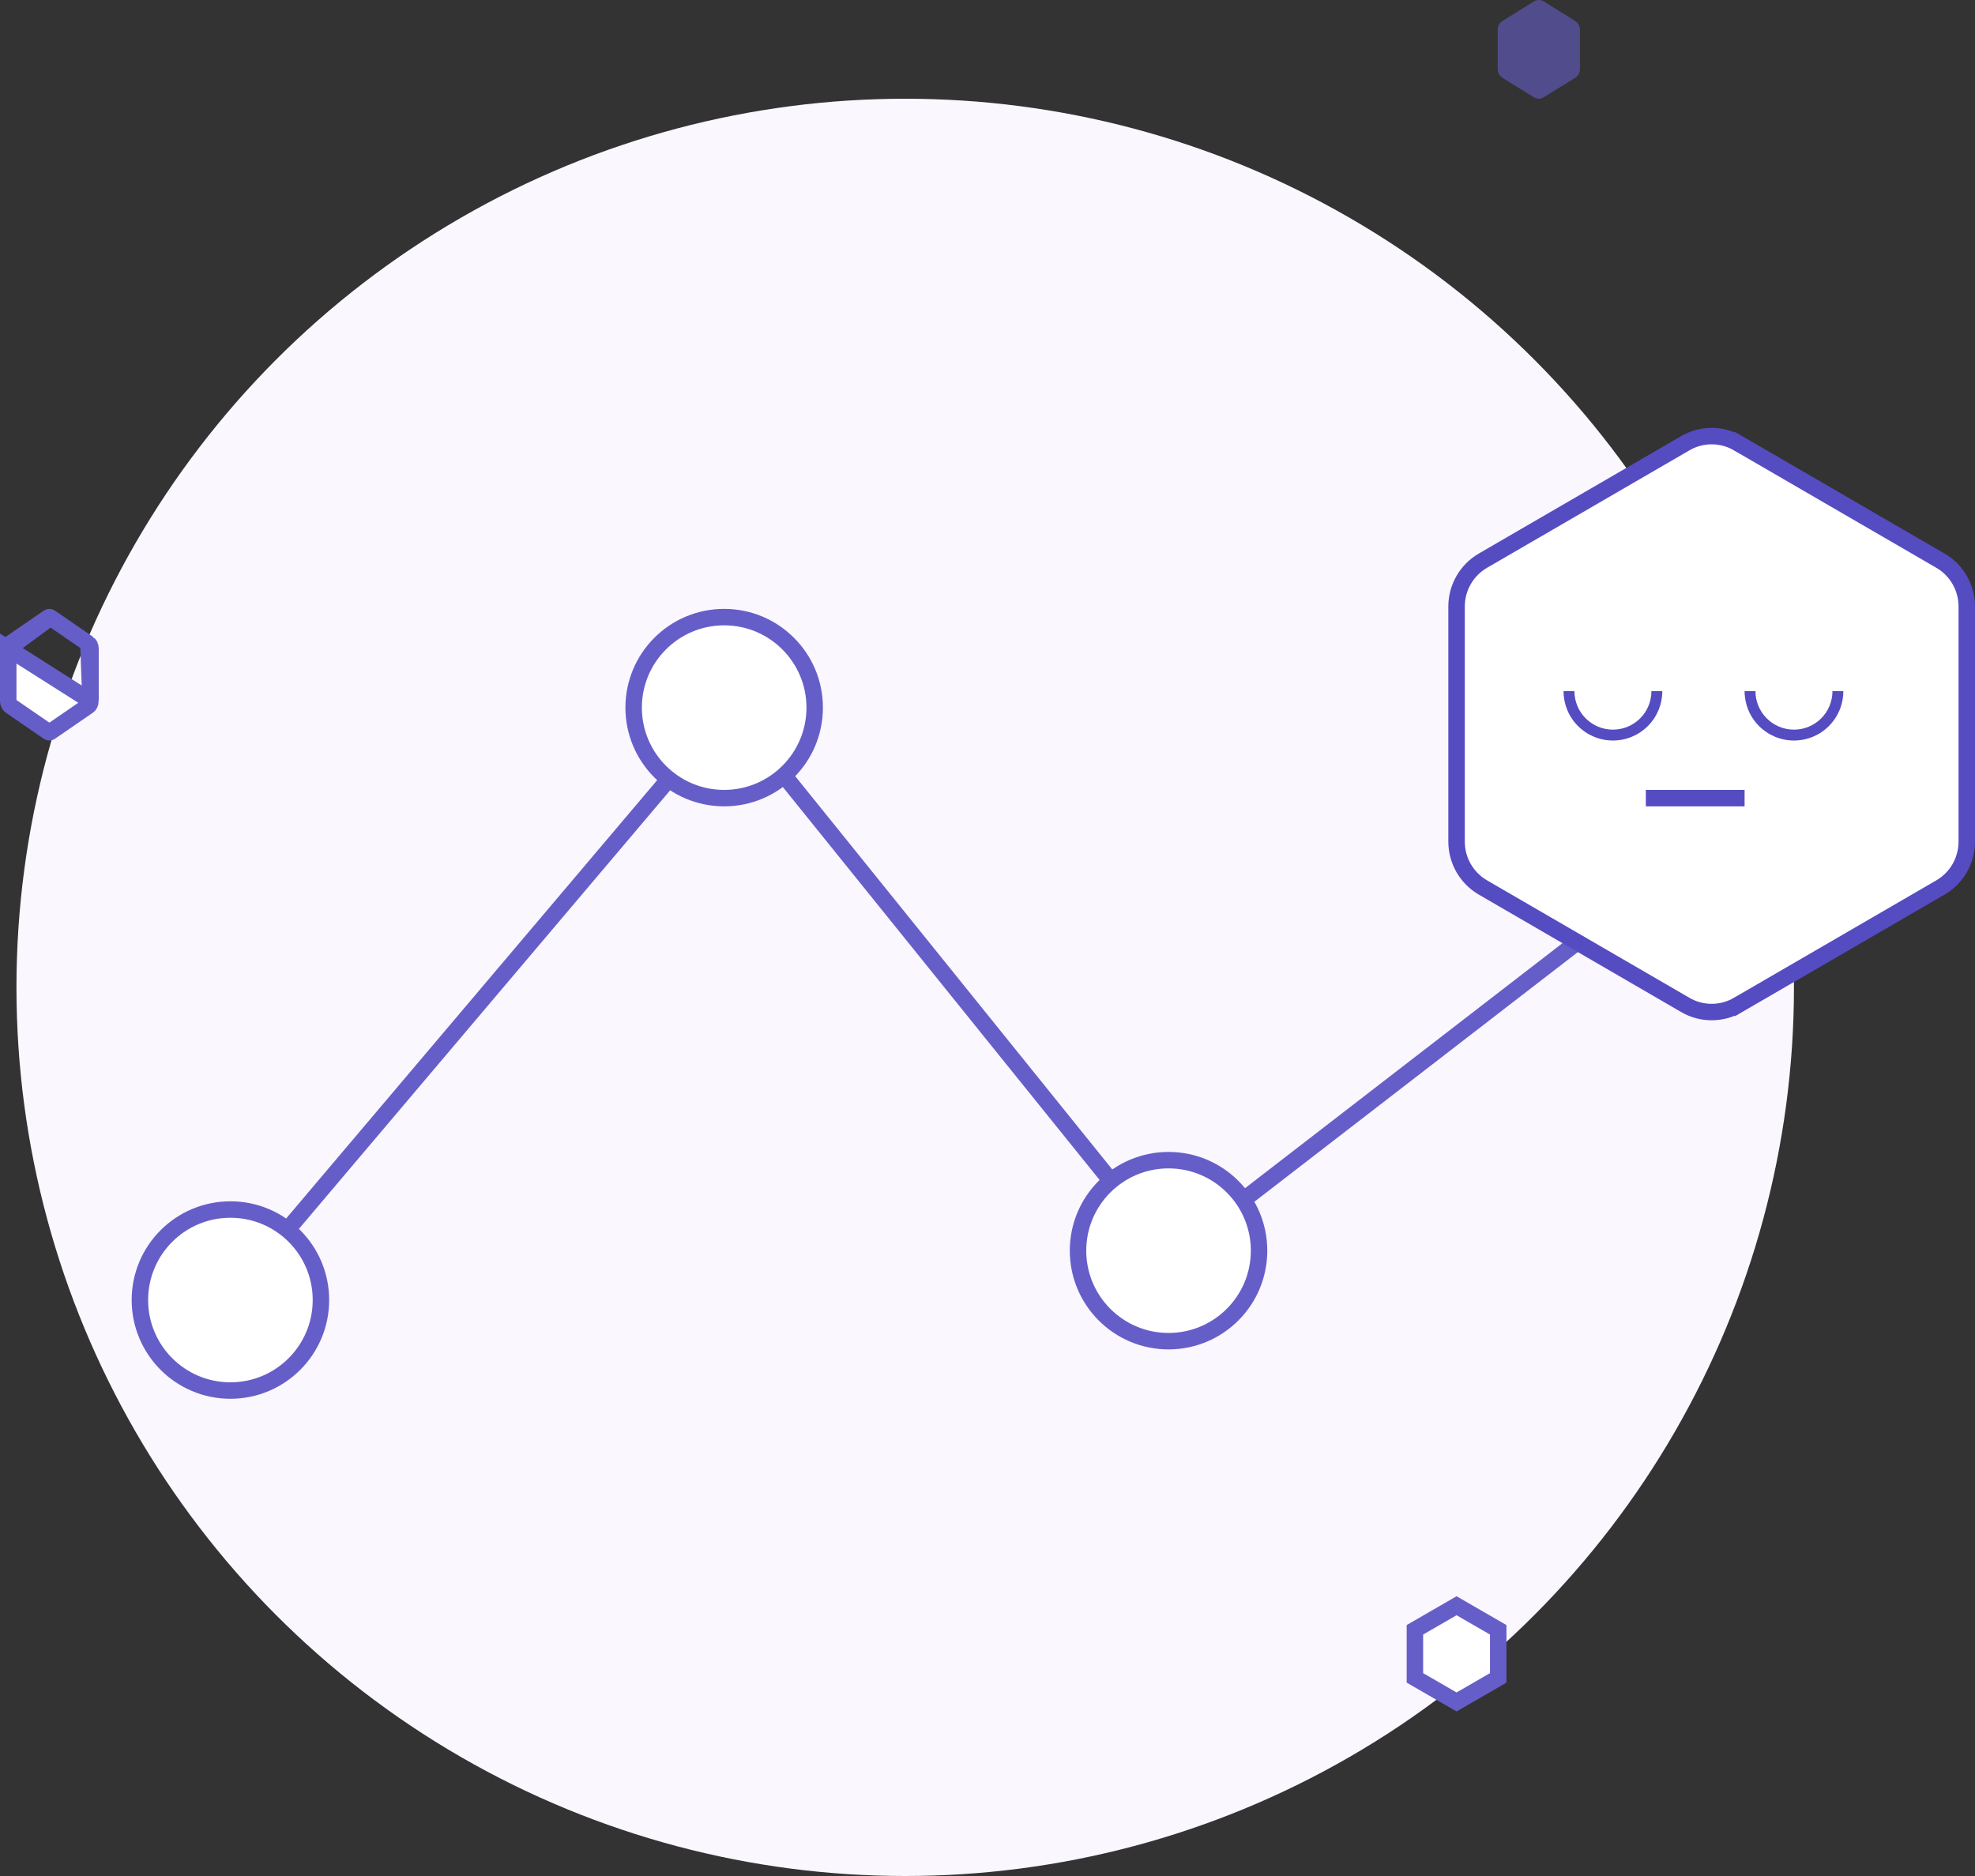 <svg width="120" height="114" viewBox="0 0 120 114" fill="none" xmlns="http://www.w3.org/2000/svg">
<rect x="0" y="0" width="120" height="114" fill="#333333" stroke="none"/>
<circle cx="55" cy="60" r="54" fill="#FAF7FE"/>
<path d="M3.063 37.523L3.063 37.523C3.037 37.504 3.015 37.5 3 37.5C2.985 37.5 2.963 37.504 2.937 37.523L2.937 37.523L0.63 39.11C0.63 39.11 0.63 39.11 0.63 39.11C0.602 39.129 0.569 39.163 0.543 39.218C0.516 39.273 0.5 39.34 0.5 39.413L3.063 37.523ZM3.063 37.523L5.37 39.11M3.063 37.523L5.37 39.11M5.37 39.11C5.37 39.11 5.37 39.11 5.37 39.11C5.398 39.129 5.431 39.163 5.457 39.218C5.484 39.273 5.5 39.34 5.5 39.413C5.5 39.413 5.5 39.413 5.5 39.413V42.587L5.37 39.11ZM5.5 42.587C5.5 42.66 5.484 42.727 5.457 42.782C5.431 42.837 5.398 42.871 5.37 42.89C5.37 42.89 5.37 42.89 5.37 42.89L3.063 44.477L3.063 44.477C3.037 44.496 3.015 44.5 3 44.5C2.985 44.5 2.963 44.496 2.937 44.477L2.937 44.477L0.63 42.89C0.63 42.89 0.63 42.89 0.63 42.89C0.602 42.871 0.569 42.837 0.543 42.782C0.516 42.727 0.5 42.66 0.5 42.587C0.5 42.587 0.5 42.587 0.5 42.587V39.413L5.5 42.587Z" fill="white" stroke="#665EC8"/>
<path opacity="0.6" fill-rule="evenodd" clip-rule="evenodd" d="M93.786 0.083L95.707 1.273C95.795 1.328 95.868 1.406 95.918 1.5C95.969 1.594 95.996 1.701 95.996 1.81V4.191C95.996 4.299 95.969 4.406 95.918 4.5C95.868 4.594 95.795 4.672 95.707 4.727L93.786 5.917C93.699 5.971 93.599 6 93.498 6C93.397 6 93.297 5.971 93.209 5.917L91.288 4.727C91.201 4.672 91.128 4.594 91.077 4.5C91.027 4.406 91 4.299 91 4.191V1.81C91 1.701 91.027 1.594 91.077 1.5C91.128 1.406 91.201 1.328 91.288 1.273L93.209 0.083C93.297 0.029 93.397 0 93.498 0C93.599 0 93.699 0.029 93.786 0.083Z" fill="#665EC8"/>
<path d="M85.969 99.039L88.5 97.577L91.031 99.039V101.961L88.5 103.423L85.969 101.961V99.039Z" fill="white" stroke="#665EC8"/>
<path d="M13 80L44.316 43L71.158 76.3L98 55.58" stroke="#665EC8"/>
<path d="M105.597 26.93L105.848 26.498L105.597 26.93L117.902 34.072C118.387 34.354 118.791 34.76 119.072 35.248C119.352 35.737 119.5 36.292 119.5 36.857V51.143C119.5 51.708 119.352 52.263 119.072 52.752C118.791 53.24 118.387 53.646 117.902 53.928L105.597 61.07L105.848 61.502L105.597 61.07C105.111 61.352 104.561 61.5 104 61.5C103.44 61.5 102.889 61.352 102.404 61.07L90.099 53.928C89.613 53.646 89.21 53.24 88.929 52.752C88.648 52.263 88.5 51.708 88.5 51.143V36.857C88.5 36.292 88.648 35.737 88.929 35.248C89.21 34.76 89.613 34.354 90.099 34.072C90.099 34.072 90.099 34.072 90.099 34.072L102.404 26.93L102.404 26.93C102.889 26.648 103.44 26.5 104 26.5C104.561 26.5 105.111 26.648 105.597 26.93Z" fill="white" stroke="#554CC2"/>
<path d="M101 42C101 42.394 100.922 42.784 100.772 43.148C100.621 43.512 100.4 43.843 100.121 44.121C99.843 44.4 99.512 44.621 99.148 44.772C98.784 44.922 98.394 45 98 45C97.606 45 97.216 44.922 96.852 44.772C96.488 44.621 96.157 44.4 95.879 44.121C95.6 43.843 95.379 43.512 95.228 43.148C95.078 42.784 95 42.394 95 42H95.661C95.661 42.307 95.722 42.611 95.839 42.895C95.957 43.179 96.129 43.437 96.346 43.654C96.564 43.871 96.821 44.043 97.105 44.161C97.389 44.278 97.693 44.339 98 44.339C98.307 44.339 98.611 44.278 98.895 44.161C99.179 44.043 99.436 43.871 99.654 43.654C99.871 43.437 100.043 43.179 100.161 42.895C100.278 42.611 100.339 42.307 100.339 42H101Z" fill="#554CC2"/>
<path d="M112 42C112 42.394 111.922 42.784 111.772 43.148C111.621 43.512 111.4 43.843 111.121 44.121C110.843 44.4 110.512 44.621 110.148 44.772C109.784 44.922 109.394 45 109 45C108.606 45 108.216 44.922 107.852 44.772C107.488 44.621 107.157 44.4 106.879 44.121C106.6 43.843 106.379 43.512 106.228 43.148C106.078 42.784 106 42.394 106 42H106.661C106.661 42.307 106.722 42.611 106.839 42.895C106.957 43.179 107.129 43.437 107.346 43.654C107.564 43.871 107.821 44.043 108.105 44.161C108.389 44.278 108.693 44.339 109 44.339C109.307 44.339 109.611 44.278 109.895 44.161C110.179 44.043 110.436 43.871 110.654 43.654C110.871 43.437 111.043 43.179 111.161 42.895C111.278 42.611 111.339 42.307 111.339 42H112Z" fill="#554CC2"/>
<rect x="100" y="48" width="6" height="1" fill="#554CC2"/>
<circle cx="14" cy="79" r="5.5" fill="white" stroke="#665EC8"/>
<circle cx="44" cy="43" r="5.5" fill="white" stroke="#665EC8"/>
<circle cx="71" cy="76" r="5.5" fill="white" stroke="#665EC8"/>
</svg>
